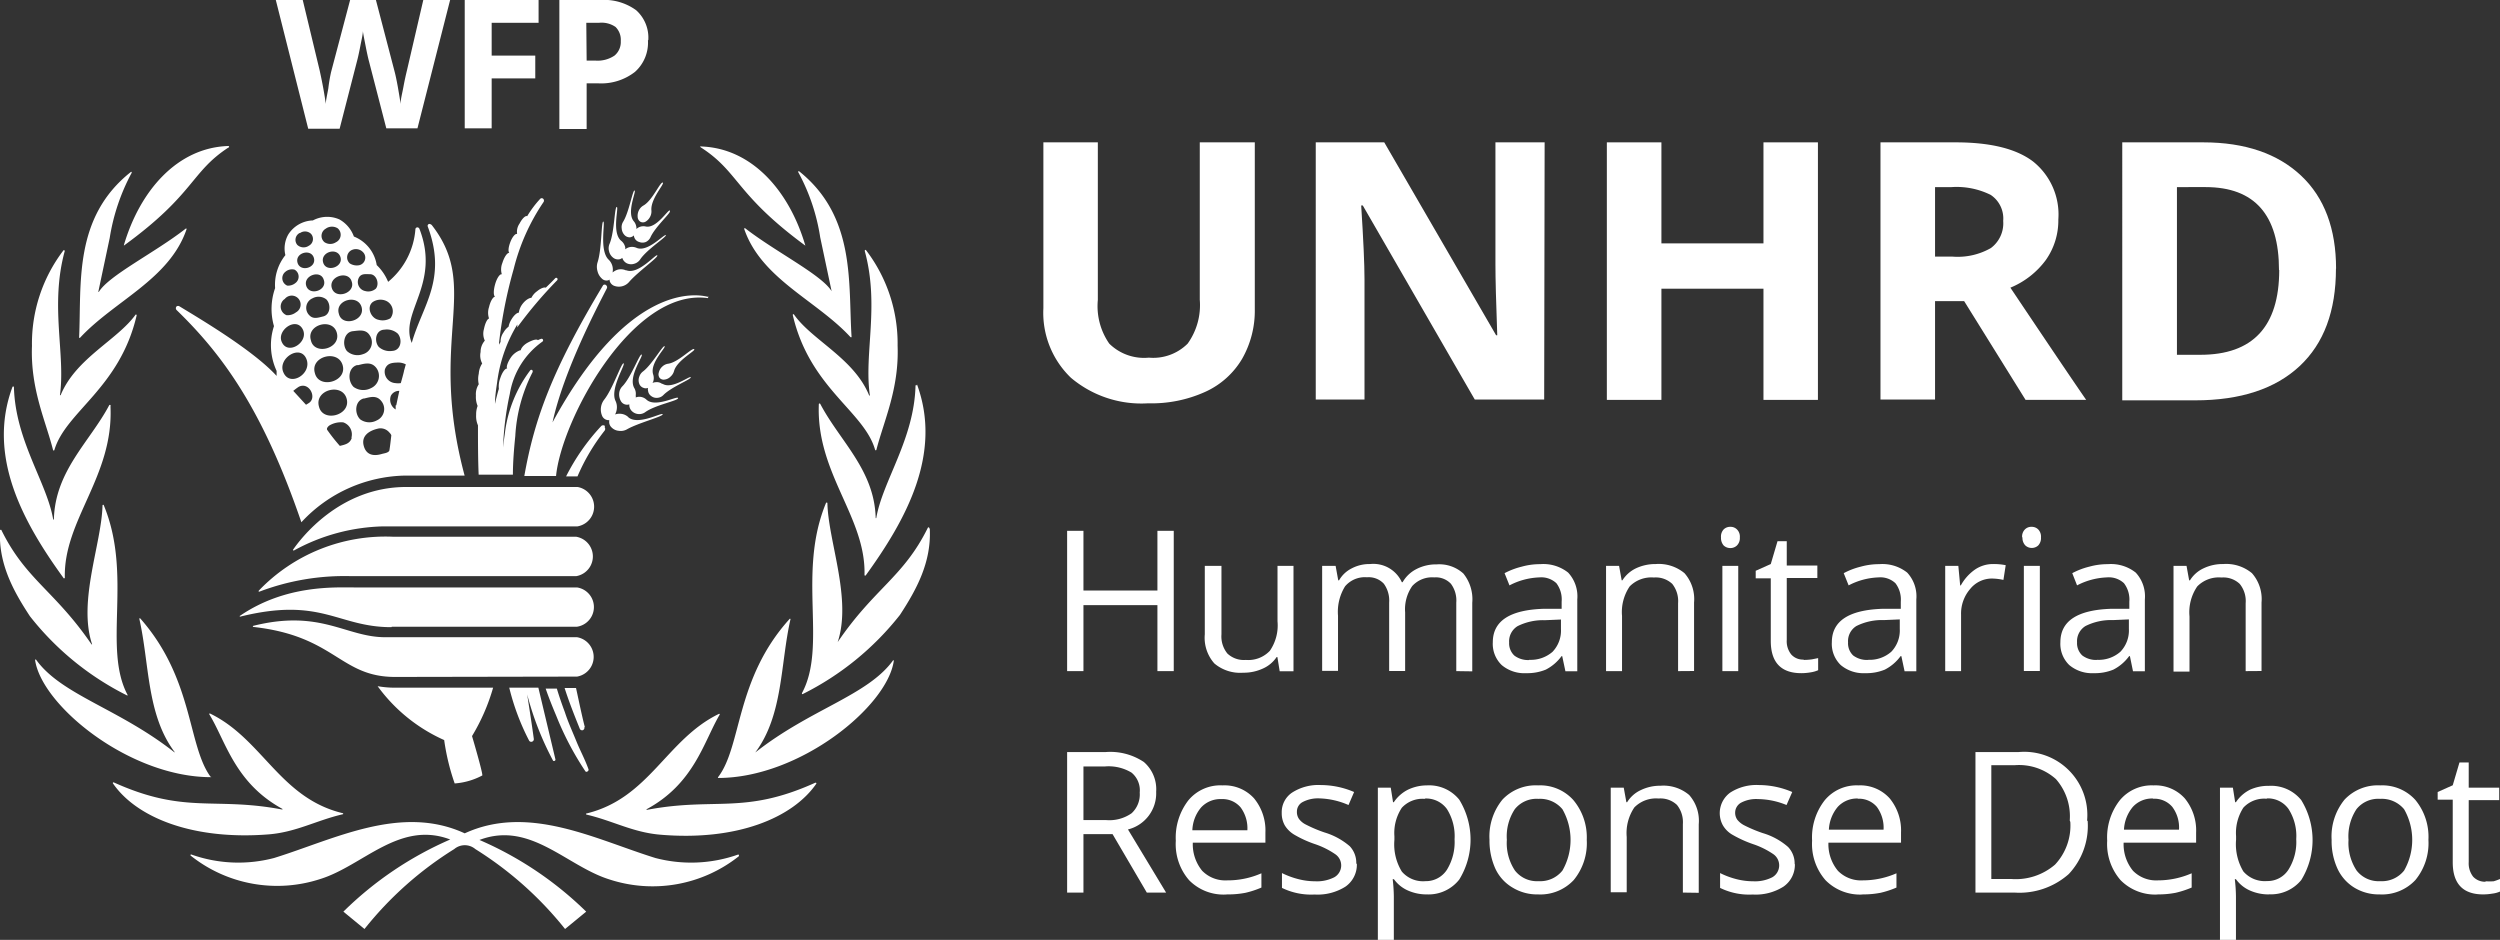 <svg xmlns="http://www.w3.org/2000/svg" xmlns:xlink="http://www.w3.org/1999/xlink" width="219" height="82.33" viewBox="0 0 219 82.33">
  <rect x="0" y="0" width="219" height="82.33" fill="#333333" stroke="none"/>
  <defs>
    <style>
      .cls-1 {
        fill: none;
      }

      .cls-2 {
        clip-path: url(#clip-path);
      }

      .cls-3 {
        fill: #fff;
      }
    </style>
    <clipPath id="clip-path" transform="translate(0 0)">
      <rect class="cls-1" width="219" height="82.33"/>
    </clipPath>
  </defs>
  <title>logo</title>
  <g id="Layer_2" data-name="Layer 2">
    <g id="background">
      <g class="cls-2">
        <path class="cls-3" d="M61.42,12.79c-.07,0-.09.1,0,.14,3.33,2.15,3,4.08,9.13,8.59,0,0,.06,0,0,0-1.4-4.79-4.68-8.55-9.15-8.69M70,15s-.12,0-.08.07a17.44,17.44,0,0,1,1.93,5.72l1,4.72s0,.05,0,0c-.87-1.44-4.92-3.45-7.58-5.52,0,0-.1,0-.08.06,1.5,4.39,6.35,6.26,9.32,9.49,0,0,.1,0,.09,0C74.29,24.82,75,19,70,15M78.63,30.3a13.46,13.46,0,0,0-2.77-8.39c0-.05-.12,0-.11.07,1.32,4.81-.08,9,.45,12.64,0,.05,0,.06-.07,0-1.33-3.24-5-4.82-6.57-7.06a.06.06,0,0,0-.11.05c1.49,6.39,6.26,8.42,7.21,11.8a.06.06,0,0,0,.11,0c.66-2.57,2-5.34,1.86-9.13m1.7,3.5a.07.07,0,0,0-.13,0c-.12,4.72-2.89,8.36-3.44,11.61,0,0-.05,0-.05,0-.1-4.22-3.15-6.76-4.85-10a.07.07,0,0,0-.13,0c-.25,6.1,4.15,9.9,4,15a.07.07,0,0,0,.12,0c3.47-4.8,6.74-10.61,4.47-16.74m1.08,12.6c0-.07-.1-.08-.13,0-2.13,4.31-4.68,5.28-7.89,10a0,0,0,0,1,0,0c1.26-3.79-.82-8.81-.9-12.17,0-.07-.1-.08-.13,0-2.54,6.16.14,12.49-2.1,16.64,0,.05,0,.11.07.08a25.09,25.09,0,0,0,8.52-6.94c1.45-2.22,2.75-4.6,2.61-7.53M78.24,57.84C76,60.94,71,62.1,66.16,65.92c0,0-.07,0,0,0,2.46-3.28,2.19-7.76,3.09-11.69a.05.05,0,0,0-.09,0C64.41,59.49,65,65.33,62.91,68.07a.05.05,0,0,0,0,.08c7.14,0,14.84-6.26,15.39-10.28,0,0-.06-.07-.1,0m-6.79,10.7c-6.26,2.83-8.78,1.23-14.77,2.38,0,0,0,0,0-.06,4.17-2.25,5-5.9,6.4-8.28a.05.05,0,0,0-.07-.07c-4.59,2.23-6.09,7.38-11.59,8.72-.06,0-.06.08,0,.1,2.31.54,4.06,1.56,6.47,1.76,6.71.57,11.6-1.48,13.66-4.47a.06.06,0,0,0-.08-.08M20,12.79c-4.46.14-7.74,3.9-9.15,8.69,0,0,0,.05.05,0C17.05,17,16.71,15.08,20,12.93a.07.07,0,0,0,0-.14m-3.76,7.26c-2.65,2.07-6.71,4.08-7.58,5.52,0,0-.06,0-.05,0l1-4.72a17.91,17.91,0,0,1,1.93-5.72s0-.11-.07-.07c-5.06,4-4.32,9.78-4.54,14.52a.06.06,0,0,0,.09,0c3-3.23,7.82-5.1,9.32-9.49,0-.06,0-.1-.08-.06m-4.38,7.53c-1.61,2.24-5.24,3.82-6.57,7.06,0,0-.07,0-.06,0C5.75,31,4.36,26.79,5.67,22c0-.07-.07-.12-.11-.07A13.45,13.45,0,0,0,2.8,30.3C2.66,34.09,4,36.86,4.65,39.43a.06.06,0,0,0,.11,0c1-3.38,5.72-5.41,7.21-11.8,0-.07-.06-.11-.11-.05M9.69,35.51a.07.07,0,0,0-.13,0c-1.7,3.2-4.74,5.74-4.84,10,0,0,0,0-.06,0-.55-3.25-3.32-6.89-3.44-11.61a.07.07,0,0,0-.13,0c-2.27,6.13,1,11.94,4.48,16.74,0,.05.11,0,.11,0-.14-5.08,4.27-8.88,4-15m1.52,25.28c-2.24-4.15.44-10.48-2.1-16.64a.06.06,0,0,0-.12,0c-.08,3.36-2.17,8.38-.91,12.17,0,0,0,0-.05,0-3.21-4.7-5.76-5.67-7.89-10,0-.06-.13-.05-.13,0-.14,2.93,1.16,5.31,2.62,7.53a25,25,0,0,0,8.51,6.94s.09,0,.07-.08m7.3,7.28c-2.09-2.74-1.49-8.58-6.2-13.93a.06.06,0,0,0-.1,0c.9,3.93.63,8.41,3.1,11.69,0,0,0,.06-.05,0-4.86-3.82-9.86-5-12.08-8.08a.06.06,0,0,0-.1,0c.56,4,8.26,10.27,15.39,10.28,0,0,.07-.05,0-.08M30,71.23c-5.49-1.34-7-6.49-11.59-8.72a.05.05,0,0,0-.07.07c1.45,2.38,2.23,6,6.4,8.28a0,0,0,1,1,0,.06c-6-1.15-8.5.45-14.77-2.38a.06.06,0,0,0-.08.08c2.06,3,7,5,13.66,4.47,2.41-.2,4.16-1.22,6.47-1.76.06,0,.06-.09,0-.1m34.66,3.62a12.32,12.32,0,0,1-7.27.31c-5.25-1.63-11.09-4.74-16.7-2.16-5.6-2.58-11.44.53-16.7,2.16a12.29,12.29,0,0,1-7.26-.31.06.06,0,0,0-.05.1A12.15,12.15,0,0,0,28.06,77c3.75-1.17,6.93-5.15,11.38-3.46a30.76,30.76,0,0,0-9.36,6.32l1.85,1.52a30.83,30.83,0,0,1,7.86-7,1.43,1.43,0,0,1,1.85,0,31.17,31.17,0,0,1,7.86,7l1.85-1.52A30.81,30.81,0,0,0,42,73.58c4.45-1.69,7.63,2.29,11.39,3.46A12.15,12.15,0,0,0,64.73,75s0-.12,0-.1M43.2,60.24H34.66a8.56,8.56,0,0,1-1.58-.13h0a14.51,14.51,0,0,0,5.83,4.72,19.74,19.74,0,0,0,.92,3.8,6.08,6.08,0,0,0,2.42-.7c.06-.2-.9-3.45-.9-3.45a17.43,17.43,0,0,0,1.85-4.25M58.08,16c-.22-.16-.9,1.54-1.71,2a1,1,0,0,0-.4.42,1.07,1.07,0,0,0-.11.59.52.52,0,0,0,.23.41.47.47,0,0,0,.46,0,1.05,1.05,0,0,0,.4-.43,1,1,0,0,0,.11-.59c-.06-1,1.17-2.3,1-2.39m.62,2.43c-.13-.14-1.17,1.61-2.12,1.4a.9.9,0,0,0-.81.22s0-.08,0-.13a1,1,0,0,0-.24-.56c-.64-.78.25-2.62.08-2.68s-.48,1.89-1,2.73a.89.89,0,0,0-.13.59.93.93,0,0,0,.24.57.62.62,0,0,0,.48.21.58.58,0,0,0,.35-.17.57.57,0,0,0,.06.24.63.63,0,0,0,.41.34.77.77,0,0,0,.57,0,.86.86,0,0,0,.41-.41c.41-.92,1.83-2.17,1.7-2.3m-.35,2.12c-.12-.17-1.58,1.53-2.57,1.1a1,1,0,0,0-.65-.05,1,1,0,0,0-.34.18,1,1,0,0,0,0-.18,1,1,0,0,0-.37-.58c-.83-.73-.17-2.93-.37-2.95s-.2,2.17-.62,3.2a1,1,0,0,0-.06.67,1,1,0,0,0,.37.58.68.68,0,0,0,.56.13.51.51,0,0,0,.23-.12v0a.8.8,0,0,0,.39.47.88.88,0,0,0,.64.05.94.94,0,0,0,.53-.37c.61-.92,2.38-2,2.27-2.17m-3.52,3.11a1.08,1.08,0,0,0-.7-.06,1.36,1.36,0,0,0-.46.25,1.23,1.23,0,0,0,0-.5,1.21,1.21,0,0,0-.36-.64c-.82-.82-.26-3.29-.45-3.32s-.12,2.43-.51,3.59a1.34,1.34,0,0,0,0,.75,1.27,1.27,0,0,0,.38.65.57.57,0,0,0,.54.16.37.37,0,0,0,.14-.07v.09a.66.66,0,0,0,.38.45,1.18,1.18,0,0,0,1.32-.32c.77-.9,2.59-2.17,2.48-2.34s-1.64,1.71-2.7,1.31m-9.57,5a37.52,37.52,0,0,1,3.5-4.13.14.14,0,0,0,0-.18.12.12,0,0,0-.17,0c-.27.29-.55.56-.83.83-.13-.06-.45.05-.76.31a1.55,1.55,0,0,0-.5.58c-.16,0-.47.15-.75.5a1.6,1.6,0,0,0-.35.8c-.17,0-.43.23-.64.58a1.88,1.88,0,0,0-.26.65,1.59,1.59,0,0,0-.44.5,1.37,1.37,0,0,0-.26.84,1.12,1.12,0,0,0-.13.24,1.36,1.36,0,0,1,0-.2A40.17,40.17,0,0,1,45,23.56a18.24,18.24,0,0,1,2.6-5.84h0a.23.23,0,0,0,0-.29.19.19,0,0,0-.29,0,9.14,9.14,0,0,0-1.13,1.51c-.14-.08-.44.2-.67.65a1.25,1.25,0,0,0-.21.91h0c-.15-.07-.43.26-.6.72s-.2.81-.08.94,0,0,0,0c-.16-.06-.44.32-.61.87a1.51,1.51,0,0,0-.05,1s0,0,0,0c-.17-.06-.44.34-.59.88s-.15,1,0,1.08c-.17,0-.41.38-.53.91a1.55,1.55,0,0,0,0,1c-.17.05-.35.44-.45.94a1.45,1.45,0,0,0,.08,1,1.49,1.49,0,0,0-.37,1,1.48,1.48,0,0,0,.14,1,1.83,1.83,0,0,0-.3.9,2,2,0,0,0,0,.92,1.6,1.6,0,0,0-.25,1,2,2,0,0,0,.15.9,2.11,2.11,0,0,0-.13.78,2,2,0,0,0,.16.92c0,1.41,0,2.91.06,4.32h3c0-1.1.1-2.3.21-3.39a13.9,13.9,0,0,1,1.5-5.56h0a.19.19,0,0,0,0-.19.12.12,0,0,0-.19,0,11.4,11.4,0,0,0-2.23,5.58c-.06.4-.11.79-.15,1.18a25.93,25.93,0,0,1,.59-4.7,7,7,0,0,1,2.85-4.57.14.14,0,0,0,.06-.16.13.13,0,0,0-.16-.09,1.48,1.48,0,0,0-.29.12c-.11-.13-.5,0-.9.22s-.63.56-.6.72,0,0,0,0,0,0,0-.05-.53.14-.85.6-.46.93-.32,1,0,0,0,0c-.17-.07-.46.31-.63.85a2,2,0,0,0-.12.92,0,0,0,0,1,0,0c-.13.43-.24.87-.34,1.32,0-.63.1-1.27.19-1.89a12.85,12.85,0,0,1,1.77-5.07M53,37.32a.24.24,0,0,0-.33,0,19,19,0,0,0-3.08,4.41h1a17.78,17.78,0,0,1,2.37-4h0a.26.26,0,0,0,0-.32m-1.4,30h0c-.31-.88-.74-1.66-1.08-2.5s-.72-1.66-1-2.53c-.24-.64-.5-1.38-.7-2.06H47.8c.27.79.61,1.63.93,2.39a26.27,26.27,0,0,0,2.56,4.87.13.13,0,0,0,.17,0,.17.17,0,0,0,.09-.21m-.32-3.68c-.26-1-.53-2.33-.77-3.42h-1c.37,1.17.88,2.46,1.33,3.57a.22.22,0,0,0,.25.13.23.23,0,0,0,.15-.28M48.65,66.5l-1.49-6.26H44.61a20.64,20.64,0,0,0,1.73,4.62.21.21,0,0,0,.23.12.23.23,0,0,0,.19-.27c-.18-1.32-.38-2.6-.58-3.88a26.39,26.39,0,0,0,2.25,5.77.1.1,0,0,0,.13.06.12.12,0,0,0,.09-.16M62,26c-.94-.24-6.91-1.3-13.6,11,1-4.58,3.94-10.13,4.76-11.74h0a.22.22,0,0,0-.06-.27.18.18,0,0,0-.27,0c-4.43,7.38-6,11.63-6.9,16.71h2.78c.47-4.9,6.66-16.45,13.25-15.59h0a.05.05,0,0,0,.07-.05.08.08,0,0,0,0-.1M37.78,19.7a.2.2,0,0,0-.2-.08.17.17,0,0,0-.11.22c1.73,4.65-.48,6.93-1.4,10.2-1.11-2.65,2.56-5.14.67-10a.2.2,0,0,0-.15-.12.17.17,0,0,0-.2.16A6.61,6.61,0,0,1,34,24.69a4.32,4.32,0,0,0-1-1.47,3.22,3.22,0,0,0-2-2.5,2.81,2.81,0,0,0-1.27-1.5,2.65,2.65,0,0,0-2.32.09,2.65,2.65,0,0,0-2.15,1.22A2.48,2.48,0,0,0,25,22.35a4.15,4.15,0,0,0-.9,2.89A5.47,5.47,0,0,0,24,28.57a5.37,5.37,0,0,0,.23,3.92c0,.15,0,.3,0,.44-2.05-2.25-6.71-5-8.5-6.09a.23.23,0,0,0-.26,0,.23.23,0,0,0,0,.32c4,3.88,7.53,8.66,10.93,18.59a12.68,12.68,0,0,1,9.15-4.09H40.7c-3.25-12.11,1.48-16.44-2.92-22m-2.93,9.57c.43.53.27,1.47-.49,1.51a1.44,1.44,0,0,1-1.18-.35c-.43-.51-.27-1.49.49-1.51a1.43,1.43,0,0,1,1.18.35m-1.09-2.9a1,1,0,0,1,.44,1.55,1.34,1.34,0,0,1-1.06.13c-.64-.13-1.06-1.1-.49-1.55a1.22,1.22,0,0,1,1.11-.13m-2.83,2.68c.56-.06,1.14-.19,1.48.4a1.08,1.08,0,0,1-.63,1.62,1.36,1.36,0,0,1-1.39-.28c-.45-.55-.27-1.67.54-1.74m-1.25-1.54c-.35-1.2,1.69-1.74,2-.55s-1.74,1.75-2,.55m2.73-3.45c.57,0,.85.84.52,1.26a1,1,0,0,1-.92.22.81.81,0,0,1-.52-1.26c.22-.29.6-.22.92-.22M30.9,21.87a.85.85,0,0,1,.88.2.68.68,0,0,1-.3,1.16,1.13,1.13,0,0,1-.83-.15.71.71,0,0,1,.25-1.21m-.09,2.8c.35,1-1.42,1.6-1.74.57s1.45-1.6,1.74-.57M28.31,23c-.27-.91,1.22-1.38,1.51-.49s-1.25,1.39-1.51.49m0,4.72c-.42.1-.86.27-1.21-.1a.91.91,0,0,1,.28-1.49,1.1,1.1,0,0,1,1.21.1c.41.42.37,1.33-.28,1.49M28.58,20a.94.94,0,0,1,1,0,.73.73,0,0,1-.15,1.22.91.91,0,0,1-1,0,.72.72,0,0,1,.13-1.2m-.2,4.49c.34.92-1.23,1.45-1.53.54s1.26-1.46,1.53-.54M26.06,23c-.23-.86,1.21-1.26,1.44-.39s-1.21,1.26-1.44.39m.23-2.59a.76.76,0,0,1,.95.07.67.67,0,0,1-.19,1.05.81.81,0,0,1-1-.07.68.68,0,0,1,.2-1.05M25,23.81a.89.89,0,0,1,.8-.19.7.7,0,0,1,.07,1.18,1,1,0,0,1-.71.22A.71.71,0,0,1,25,23.81m-.07,2.4a.78.78,0,1,1,1,1.15,1.2,1.2,0,0,1-.83.25.81.81,0,0,1-.19-1.4m1.59,2.6c.63,1.12-1.27,2.37-1.81,1.16-.48-1,1.2-2.24,1.81-1.16m-1.67,3.82c-.55-1.2,1.44-2.51,2-1.21s-1.43,2.53-2,1.21M27,35.34c-.12.07-.16.11-.2.11l-1.11-1.21a5.21,5.21,0,0,1,.47-.35c.92-.5,1.68,1,.84,1.45m.23-5.55c-.4-1.36,1.92-2,2.28-.62s-2,2-2.28.62m.35,2.88c-.42-1.46,2.05-2.1,2.44-.66s-2.1,2.11-2.44.66m.36,2.94c-.41-1.47,2.05-2.11,2.43-.67s-2.09,2.11-2.43.67m2.88,2.73c-.15.52-.59.61-1.05.72a16,16,0,0,1-1.12-1.42.31.31,0,0,1,0-.13.62.62,0,0,1,.26-.27A2,2,0,0,1,30.07,37a1.11,1.11,0,0,1,.71,1.36M31.32,32c.58-.14,1.18-.35,1.63.21A1.17,1.17,0,0,1,32.5,34a1.46,1.46,0,0,1-1.52-.1c-.55-.53-.51-1.73.34-1.93m.54,2.95c.55-.13,1.12-.33,1.54.21A1.09,1.09,0,0,1,33,36.83a1.36,1.36,0,0,1-1.44-.09c-.53-.5-.49-1.64.32-1.84m2.24,4.49c0,.26-.41.31-.65.37-.71.22-1.39.13-1.61-.72s.46-1.3,1.2-1.48a1,1,0,0,1,1.05.33.71.71,0,0,1,.17.24s-.11,1-.16,1.26m.54-3.88c0,.13,0,.24,0,.36a1,1,0,0,1-.42-1.2.8.8,0,0,1,.74-.43l-.27,1.27m.7-3.13c0,.14-.3,1.18-.3,1.18a1.59,1.59,0,0,1-.48,0,1,1,0,0,1-.91-1.21c.19-.52.58-.57,1.07-.59a1.43,1.43,0,0,1,.76.16s-.07.24-.14.5m25.41-1.82c-.14-.22-1.37,1.13-2.28,1.26a.93.93,0,0,0-.52.25,1,1,0,0,0-.31.53.52.52,0,0,0,.07.46.47.47,0,0,0,.44.15.86.86,0,0,0,.52-.26,1,1,0,0,0,.31-.5c.27-.93,1.88-1.75,1.77-1.89M58,33.63a.77.77,0,0,0-.56-.15.68.68,0,0,0-.28.07l.06-.12a1,1,0,0,0,0-.62c-.33-1,1.14-2.36,1-2.48s-1.1,1.6-1.88,2.2A.93.93,0,0,0,56,33a.87.87,0,0,0,0,.62.59.59,0,0,0,.38.36.53.53,0,0,0,.39,0,.47.47,0,0,0,0,.24.64.64,0,0,0,.27.47.76.76,0,0,0,.55.16.81.81,0,0,0,.53-.25c.71-.72,2.46-1.38,2.39-1.55s-1.65,1.1-2.47.57m-1.38,1.42a.92.92,0,0,0-.59-.28.82.82,0,0,0-.38.06.77.77,0,0,0,0-.19,1,1,0,0,0-.14-.66c-.53-1,.84-2.81.66-2.91s-.92,2-1.69,2.78a1,1,0,0,0-.28.61,1.19,1.19,0,0,0,.14.67.62.62,0,0,0,.75.3s0,0,0,0a.74.74,0,0,0,.2.57.91.91,0,0,0,.58.28.89.89,0,0,0,.62-.17c.89-.64,2.92-1,2.87-1.23s-2,.88-2.78.13m-1.58,1.54a1.09,1.09,0,0,0-.64-.29,1.12,1.12,0,0,0-.52.06,1.37,1.37,0,0,0,.15-.47,1.27,1.27,0,0,0-.12-.74c-.48-1.06.9-3.17.72-3.27s-.95,2.24-1.71,3.19a1.41,1.41,0,0,0-.16,1.44.63.63,0,0,0,.46.34.39.39,0,0,0,.15,0l0,.08a.66.66,0,0,0,.21.57,1,1,0,0,0,.63.29,1.1,1.1,0,0,0,.71-.13c1-.57,3.17-1.12,3.13-1.32s-2.13,1-3,.27M33.61,46.11a17,17,0,0,0-7.89,2.13,0,0,0,0,1-.06-.07c.64-.93,4.05-5.51,9.93-5.51h15a1.75,1.75,0,0,1,0,3.45Zm1,13.19c-4.84,0-5.23-3.58-12.41-4.38a.05.05,0,0,1,0-.1c5.9-1.47,8.1,1,11.54,1H50.55a1.75,1.75,0,0,1,0,3.45Zm-.33-4.36c-4.72,0-6.1-2.69-13.25-.92,0,0-.08-.05,0-.08,4-2.73,8.32-2.48,10.07-2.48H50.55a1.74,1.74,0,0,1,0,3.44l-16.22,0m-3.61-4.43a21,21,0,0,0-8,1.36c-.05,0-.09,0-.05-.09a15.36,15.36,0,0,1,11.81-4.72h16a1.75,1.75,0,0,1,0,3.45Zm5.85-39.23H33.84L32.32,5.36c-.06-.22-.16-.65-.29-1.32s-.22-1.1-.24-1.32c0,.27-.11.72-.23,1.34s-.22,1.05-.29,1.31l-1.52,5.91H27L24.16,0h2.36L28,6.16c.25,1.13.43,2.12.54,2.95,0-.29.11-.75.22-1.36A14.13,14.13,0,0,1,29,6.32L30.67,0h2.26l1.65,6.32q.11.42.27,1.29c.1.59.19,1.08.24,1.5,0-.4.14-.9.25-1.5s.22-1.08.31-1.45L37.08,0h2.35Zm6.5,0H40.71V0h6.47V2H43.07V4.87h3.82v2H43.07ZM56.76,3.52A3.43,3.43,0,0,1,55.62,6.3a4.81,4.81,0,0,1-3.23,1h-1v4H49V0h3.6a4.78,4.78,0,0,1,3.12.89,3.22,3.22,0,0,1,1.07,2.63m-5.4,1.79h.79a2.64,2.64,0,0,0,1.65-.44,1.54,1.54,0,0,0,.55-1.27,1.58,1.58,0,0,0-.46-1.24A2.15,2.15,0,0,0,52.45,2H51.36Z" transform="translate(0 0)"/>
        <path class="cls-3" d="M109.92,12.47v14.6a8.49,8.49,0,0,1-1.12,4.38,7.2,7.2,0,0,1-3.23,2.88,11.41,11.41,0,0,1-5,1,9.56,9.56,0,0,1-6.76-2.24A7.89,7.89,0,0,1,91.4,27V12.47h4.77V26.28a5.75,5.75,0,0,0,1,3.82,4.34,4.34,0,0,0,3.47,1.23,4.27,4.27,0,0,0,3.4-1.23,5.79,5.79,0,0,0,1.06-3.85V12.47Z" transform="translate(0 0)"/>
        <path class="cls-3" d="M135.27,35h-6.08L119.38,18h-.14q.29,4.52.29,6.44V35h-4.27V12.47h6l9.8,16.9h.1Q131,25,131,23.15V12.47h4.31Z" transform="translate(0 0)"/>
        <polygon class="cls-3" points="159.25 35.03 154.48 35.03 154.48 25.29 145.54 25.29 145.54 35.03 140.76 35.03 140.76 12.47 145.54 12.47 145.54 21.32 154.48 21.32 154.48 12.47 159.25 12.47 159.25 35.03"/>
        <path class="cls-3" d="M169.51,26.38V35h-4.78V12.47h6.57c3.07,0,5.33.56,6.8,1.68a5.94,5.94,0,0,1,2.21,5.08,6,6,0,0,1-1.09,3.54,7.3,7.3,0,0,1-3.11,2.43q5.1,7.61,6.64,9.83h-5.31l-5.38-8.65Zm0-3.9h1.54a5.85,5.85,0,0,0,3.35-.75,2.7,2.7,0,0,0,1.08-2.38,2.48,2.48,0,0,0-1.1-2.28,6.72,6.72,0,0,0-3.42-.68h-1.45Z" transform="translate(0 0)"/>
        <path class="cls-3" d="M204.63,23.53c0,3.72-1.06,6.56-3.18,8.54s-5.16,3-9.15,3h-6.39V12.47H193c3.69,0,6.54,1,8.58,2.92s3.06,4.66,3.06,8.14m-5,.13q0-7.26-6.42-7.27H190.7V31.08h2.05q6.9,0,6.91-7.42" transform="translate(0 0)"/>
        <polygon class="cls-3" points="102.82 58.79 101.39 58.79 101.39 53.01 94.91 53.01 94.91 58.79 93.48 58.79 93.48 46.5 94.91 46.5 94.91 51.73 101.39 51.73 101.39 46.5 102.82 46.5 102.82 58.79"/>
        <path class="cls-3" d="M107,49.57v6a2.37,2.37,0,0,0,.52,1.68,2.1,2.1,0,0,0,1.61.56,2.6,2.6,0,0,0,2.11-.8,3.93,3.93,0,0,0,.67-2.58V49.57h1.4V58.8H112.1l-.2-1.24h-.07a2.8,2.8,0,0,1-1.19,1,4,4,0,0,1-1.74.37,3.5,3.5,0,0,1-2.52-.81,3.38,3.38,0,0,1-.84-2.55v-6Z" transform="translate(0 0)"/>
        <path class="cls-3" d="M127.57,58.79v-6a2.44,2.44,0,0,0-.47-1.65,1.81,1.81,0,0,0-1.46-.56,2.35,2.35,0,0,0-1.93.76,3.55,3.55,0,0,0-.62,2.3v5.14h-1.4v-6a2.5,2.5,0,0,0-.47-1.65,1.81,1.81,0,0,0-1.47-.56,2.27,2.27,0,0,0-1.92.79,4.23,4.23,0,0,0-.62,2.58v4.83h-1.39V49.57H117l.23,1.27h.07a2.62,2.62,0,0,1,1.11-1.05,3.33,3.33,0,0,1,1.61-.38A2.74,2.74,0,0,1,122.8,51h.07a2.91,2.91,0,0,1,1.19-1.14,3.75,3.75,0,0,1,1.79-.42,3.14,3.14,0,0,1,2.34.8,3.59,3.59,0,0,1,.78,2.57v6Z" transform="translate(0 0)"/>
        <path class="cls-3" d="M137.13,58.8l-.28-1.32h-.06a3.92,3.92,0,0,1-1.38,1.18,4.28,4.28,0,0,1-1.71.31,3.08,3.08,0,0,1-2.15-.71,2.57,2.57,0,0,1-.78-2q0-2.79,4.47-2.93l1.56,0V52.7a2.36,2.36,0,0,0-.46-1.61,1.94,1.94,0,0,0-1.5-.51,6.08,6.08,0,0,0-2.61.7l-.43-1.07a6.56,6.56,0,0,1,1.5-.57,6,6,0,0,1,1.63-.22,3.49,3.49,0,0,1,2.44.74,3.06,3.06,0,0,1,.8,2.35V58.8Zm-3.15-1A2.89,2.89,0,0,0,136,57.1a2.69,2.69,0,0,0,.74-2v-.83l-1.4.06a5,5,0,0,0-2.4.52,1.56,1.56,0,0,0-.74,1.43,1.47,1.47,0,0,0,.46,1.15,2,2,0,0,0,1.29.39" transform="translate(0 0)"/>
        <path class="cls-3" d="M147,58.79V52.84a2.42,2.42,0,0,0-.51-1.69,2.1,2.1,0,0,0-1.61-.56,2.66,2.66,0,0,0-2.12.78,4,4,0,0,0-.67,2.59v4.83h-1.4V49.57h1.14l.23,1.27h.06a2.88,2.88,0,0,1,1.2-1.06,4,4,0,0,1,1.73-.37,3.53,3.53,0,0,1,2.51.8,3.43,3.43,0,0,1,.84,2.57v6Z" transform="translate(0 0)"/>
        <path class="cls-3" d="M150.76,47.08a.92.92,0,0,1,.23-.7.8.8,0,0,1,.59-.23.78.78,0,0,1,.58.23.88.88,0,0,1,.25.7.91.91,0,0,1-.25.7.82.82,0,0,1-.58.23.84.84,0,0,1-.59-.23,1,1,0,0,1-.23-.7m1.51,11.71h-1.39V49.57h1.39Z" transform="translate(0 0)"/>
        <path class="cls-3" d="M158,57.81a5.55,5.55,0,0,0,.72-.05l.55-.11v1.06a2.49,2.49,0,0,1-.67.19,4.81,4.81,0,0,1-.8.07c-1.78,0-2.68-.94-2.68-2.83V50.66h-1.32V50l1.32-.59.59-2h.81v2.13h2.68v1.09h-2.68v5.43a1.84,1.84,0,0,0,.4,1.28,1.38,1.38,0,0,0,1.08.44" transform="translate(0 0)"/>
        <path class="cls-3" d="M166.84,58.8l-.28-1.32h-.07a3.92,3.92,0,0,1-1.38,1.18,4.25,4.25,0,0,1-1.71.31,3.1,3.1,0,0,1-2.15-.71,2.57,2.57,0,0,1-.78-2q0-2.79,4.47-2.93l1.57,0V52.7a2.36,2.36,0,0,0-.47-1.61,1.93,1.93,0,0,0-1.49-.51,6.08,6.08,0,0,0-2.61.7l-.43-1.07a6.31,6.31,0,0,1,1.49-.57,6,6,0,0,1,1.63-.22,3.49,3.49,0,0,1,2.44.74,3.06,3.06,0,0,1,.8,2.35V58.8Zm-3.16-1a2.87,2.87,0,0,0,2-.71,2.69,2.69,0,0,0,.74-2v-.83l-1.39.06a5,5,0,0,0-2.41.52,1.55,1.55,0,0,0-.73,1.43,1.46,1.46,0,0,0,.45,1.15,2,2,0,0,0,1.29.39" transform="translate(0 0)"/>
        <path class="cls-3" d="M174.59,49.41a5.39,5.39,0,0,1,1.11.1l-.2,1.29a5,5,0,0,0-1-.12,2.45,2.45,0,0,0-1.91.91,3.3,3.3,0,0,0-.8,2.26v4.94h-1.39V49.57h1.15l.16,1.71h.06A4.09,4.09,0,0,1,173,49.9a2.79,2.79,0,0,1,1.59-.49" transform="translate(0 0)"/>
        <path class="cls-3" d="M177.14,47.08a.88.88,0,0,1,.24-.7.78.78,0,0,1,.59-.23.79.79,0,0,1,.58.23.91.91,0,0,1,.24.7.94.94,0,0,1-.24.7A.83.83,0,0,1,178,48a.82.82,0,0,1-.59-.23.94.94,0,0,1-.24-.7m1.52,11.71h-1.4V49.57h1.4Z" transform="translate(0 0)"/>
        <path class="cls-3" d="M186.85,58.8l-.27-1.32h-.07a3.92,3.92,0,0,1-1.38,1.18,4.25,4.25,0,0,1-1.71.31,3.1,3.1,0,0,1-2.15-.71,2.57,2.57,0,0,1-.78-2q0-2.79,4.47-2.93l1.57,0V52.7a2.36,2.36,0,0,0-.47-1.61,1.94,1.94,0,0,0-1.5-.51,6.12,6.12,0,0,0-2.61.7l-.42-1.07a6.31,6.31,0,0,1,1.49-.57,6,6,0,0,1,1.63-.22,3.49,3.49,0,0,1,2.44.74,3.06,3.06,0,0,1,.8,2.35V58.8Zm-3.15-1a2.87,2.87,0,0,0,2.05-.71,2.69,2.69,0,0,0,.74-2v-.83l-1.39.06a5,5,0,0,0-2.41.52,1.56,1.56,0,0,0-.74,1.43,1.47,1.47,0,0,0,.46,1.15,2,2,0,0,0,1.29.39" transform="translate(0 0)"/>
        <path class="cls-3" d="M196.72,58.79V52.84a2.38,2.38,0,0,0-.52-1.69,2.09,2.09,0,0,0-1.6-.56,2.64,2.64,0,0,0-2.12.78A4,4,0,0,0,191.8,54v4.83h-1.4V49.57h1.14l.23,1.27h.07a2.76,2.76,0,0,1,1.2-1.06,3.87,3.87,0,0,1,1.72-.37,3.53,3.53,0,0,1,2.51.8,3.43,3.43,0,0,1,.84,2.57v6Z" transform="translate(0 0)"/>
        <path class="cls-3" d="M94.91,73.07v5.12H93.48V65.88h3.38a5.29,5.29,0,0,1,3.34.87,3.15,3.15,0,0,1,1.08,2.61,3.26,3.26,0,0,1-2.47,3.3l3.34,5.53h-1.69l-3-5.12Zm0-1.23h2a3.39,3.39,0,0,0,2.22-.6,2.24,2.24,0,0,0,.71-1.81,2,2,0,0,0-.72-1.75,3.89,3.89,0,0,0-2.31-.54H94.91Z" transform="translate(0 0)"/>
        <path class="cls-3" d="M107.39,78.36a4.22,4.22,0,0,1-3.22-1.25A4.81,4.81,0,0,1,103,73.65a5.34,5.34,0,0,1,1.1-3.54,3.64,3.64,0,0,1,3-1.31,3.49,3.49,0,0,1,2.75,1.13,4.42,4.42,0,0,1,1,3v.89h-6.36a3.65,3.65,0,0,0,.82,2.46,2.84,2.84,0,0,0,2.19.84,7.34,7.34,0,0,0,3-.62v1.25a8.15,8.15,0,0,1-1.4.46,8.06,8.06,0,0,1-1.6.14M107,70a2.3,2.3,0,0,0-1.78.73,3.27,3.27,0,0,0-.77,2h4.82a3.08,3.08,0,0,0-.59-2A2.08,2.08,0,0,0,107,70" transform="translate(0 0)"/>
        <path class="cls-3" d="M118.86,75.67a2.34,2.34,0,0,1-1,2,4.57,4.57,0,0,1-2.7.69,5.84,5.84,0,0,1-2.86-.58V76.48a7.15,7.15,0,0,0,1.43.53,5.88,5.88,0,0,0,1.47.19,3.34,3.34,0,0,0,1.68-.35,1.19,1.19,0,0,0,.12-2,7.23,7.23,0,0,0-1.82-.91,9.65,9.65,0,0,1-1.83-.84,2.41,2.41,0,0,1-.81-.81,2.16,2.16,0,0,1-.26-1.08,2.06,2.06,0,0,1,.91-1.78,4.26,4.26,0,0,1,2.52-.66,7.45,7.45,0,0,1,2.91.61l-.49,1.14a6.78,6.78,0,0,0-2.52-.58,2.88,2.88,0,0,0-1.5.32.94.94,0,0,0-.5.85,1.05,1.05,0,0,0,.19.64,1.67,1.67,0,0,0,.61.49,11.71,11.71,0,0,0,1.61.68,6.06,6.06,0,0,1,2.22,1.21,2.12,2.12,0,0,1,.57,1.52" transform="translate(0 0)"/>
        <path class="cls-3" d="M125,78.35a4,4,0,0,1-1.64-.33,3,3,0,0,1-1.25-1H122a14,14,0,0,1,.1,1.53v3.8h-1.4V69h1.13l.2,1.27h.07a3.24,3.24,0,0,1,1.25-1.1A3.87,3.87,0,0,1,125,68.8a3.39,3.39,0,0,1,2.83,1.25,6.68,6.68,0,0,1,0,7A3.42,3.42,0,0,1,125,78.35m-.2-8.37a2.47,2.47,0,0,0-2,.78,4,4,0,0,0-.65,2.5v.31a4.57,4.57,0,0,0,.65,2.78,2.45,2.45,0,0,0,2.07.84,2.19,2.19,0,0,0,1.88-1,4.63,4.63,0,0,0,.67-2.67,4.45,4.45,0,0,0-.67-2.65,2.25,2.25,0,0,0-1.91-.92" transform="translate(0 0)"/>
        <path class="cls-3" d="M139,73.57a5.09,5.09,0,0,1-1.14,3.52,4,4,0,0,1-3.14,1.26,4.1,4.1,0,0,1-2.19-.58A3.77,3.77,0,0,1,131,76.11a5.94,5.94,0,0,1-.52-2.54,5.1,5.1,0,0,1,1.13-3.52,4,4,0,0,1,3.13-1.25,3.9,3.9,0,0,1,3.08,1.28A5.08,5.08,0,0,1,139,73.57m-7,0a4.33,4.33,0,0,0,.71,2.69,2.44,2.44,0,0,0,2.07.93,2.48,2.48,0,0,0,2.09-.93,5.43,5.43,0,0,0,0-5.37,2.54,2.54,0,0,0-2.1-.91,2.44,2.44,0,0,0-2.07.9,4.32,4.32,0,0,0-.7,2.69" transform="translate(0 0)"/>
        <path class="cls-3" d="M147.42,78.19v-6a2.41,2.41,0,0,0-.52-1.68,2.1,2.1,0,0,0-1.61-.56,2.66,2.66,0,0,0-2.12.78,4,4,0,0,0-.67,2.59v4.84h-1.4V69h1.14l.23,1.27h.07a2.76,2.76,0,0,1,1.2-1.06,3.88,3.88,0,0,1,1.72-.38,3.49,3.49,0,0,1,2.51.81,3.41,3.41,0,0,1,.84,2.57v6Z" transform="translate(0 0)"/>
        <path class="cls-3" d="M157.23,75.67a2.32,2.32,0,0,1-1,2,4.55,4.55,0,0,1-2.69.69,5.79,5.79,0,0,1-2.86-.58V76.48a7.06,7.06,0,0,0,1.42.53,5.93,5.93,0,0,0,1.47.19,3.34,3.34,0,0,0,1.68-.35,1.2,1.2,0,0,0,.13-2,7.17,7.17,0,0,0-1.83-.91,10.3,10.3,0,0,1-1.83-.84,2.29,2.29,0,0,1-.8-.81,2.22,2.22,0,0,1,.65-2.86,4.24,4.24,0,0,1,2.52-.66,7.45,7.45,0,0,1,2.91.61l-.5,1.14A6.74,6.74,0,0,0,154,70a2.82,2.82,0,0,0-1.49.32,1,1,0,0,0-.51.85,1.05,1.05,0,0,0,.19.64,1.87,1.87,0,0,0,.61.49,12,12,0,0,0,1.62.68,5.92,5.92,0,0,1,2.21,1.21,2.09,2.09,0,0,1,.58,1.52" transform="translate(0 0)"/>
        <path class="cls-3" d="M163.15,78.36a4.24,4.24,0,0,1-3.23-1.25,4.81,4.81,0,0,1-1.18-3.46,5.28,5.28,0,0,1,1.1-3.54,3.62,3.62,0,0,1,2.95-1.31,3.47,3.47,0,0,1,2.74,1.13,4.42,4.42,0,0,1,1,3v.89h-6.36a3.65,3.65,0,0,0,.83,2.46,2.83,2.83,0,0,0,2.19.84,7.33,7.33,0,0,0,2.94-.62v1.25a8.15,8.15,0,0,1-1.4.46,8,8,0,0,1-1.59.14m-.38-8.4a2.29,2.29,0,0,0-1.77.73,3.34,3.34,0,0,0-.78,2H165a3.08,3.08,0,0,0-.59-2,2.06,2.06,0,0,0-1.68-.71" transform="translate(0 0)"/>
        <path class="cls-3" d="M182.88,71.92a6.16,6.16,0,0,1-1.66,4.65,6.52,6.52,0,0,1-4.76,1.62h-3.41V65.88h3.78a5.53,5.53,0,0,1,6,6m-1.52,0a4.93,4.93,0,0,0-1.21-3.63,4.84,4.84,0,0,0-3.59-1.22h-2.07V77h1.74a5.27,5.27,0,0,0,3.84-1.26A5,5,0,0,0,181.36,72" transform="translate(0 0)"/>
        <path class="cls-3" d="M189,78.36a4.26,4.26,0,0,1-3.23-1.25,4.81,4.81,0,0,1-1.18-3.46,5.28,5.28,0,0,1,1.1-3.54,3.62,3.62,0,0,1,2.95-1.31,3.47,3.47,0,0,1,2.74,1.13,4.42,4.42,0,0,1,1,3v.89h-6.35a3.65,3.65,0,0,0,.82,2.46,2.84,2.84,0,0,0,2.19.84,7.41,7.41,0,0,0,2.95-.62v1.25a8.53,8.53,0,0,1-1.41.46,8,8,0,0,1-1.59.14m-.38-8.4a2.29,2.29,0,0,0-1.77.73,3.34,3.34,0,0,0-.78,2h4.82a3,3,0,0,0-.59-2,2.06,2.06,0,0,0-1.68-.71" transform="translate(0 0)"/>
        <path class="cls-3" d="M198.76,78.35a4,4,0,0,1-1.64-.33,3,3,0,0,1-1.25-1h-.1a14,14,0,0,1,.1,1.53v3.8h-1.4V69h1.13l.2,1.27h.07a3.17,3.17,0,0,1,1.25-1.1,3.87,3.87,0,0,1,1.64-.33,3.39,3.39,0,0,1,2.83,1.25,6.68,6.68,0,0,1,0,7,3.42,3.42,0,0,1-2.82,1.25m-.2-8.37a2.49,2.49,0,0,0-2.05.78,4.07,4.07,0,0,0-.64,2.5v.31a4.65,4.65,0,0,0,.64,2.78,2.48,2.48,0,0,0,2.08.84,2.17,2.17,0,0,0,1.87-1,4.55,4.55,0,0,0,.68-2.67,4.38,4.38,0,0,0-.68-2.65,2.22,2.22,0,0,0-1.9-.92" transform="translate(0 0)"/>
        <path class="cls-3" d="M212.73,73.57a5.09,5.09,0,0,1-1.14,3.52,4,4,0,0,1-3.14,1.26,4.1,4.1,0,0,1-2.19-.58,3.83,3.83,0,0,1-1.49-1.66,5.79,5.79,0,0,1-.52-2.54,5.1,5.1,0,0,1,1.13-3.52,4,4,0,0,1,3.13-1.25,3.9,3.9,0,0,1,3.08,1.28,5.08,5.08,0,0,1,1.14,3.49m-7,0a4.4,4.4,0,0,0,.71,2.69,2.44,2.44,0,0,0,2.07.93,2.48,2.48,0,0,0,2.09-.93,5.43,5.43,0,0,0,0-5.37,2.54,2.54,0,0,0-2.1-.91,2.44,2.44,0,0,0-2.07.9,4.32,4.32,0,0,0-.7,2.69" transform="translate(0 0)"/>
        <path class="cls-3" d="M217.74,77.2a5.52,5.52,0,0,0,.71,0A5.43,5.43,0,0,0,219,77V78.1a2.32,2.32,0,0,1-.67.18,4.73,4.73,0,0,1-.8.07c-1.78,0-2.67-.94-2.67-2.81V70.05h-1.32v-.67l1.32-.59.59-2h.81V69h2.67v1.09h-2.67v5.43a1.9,1.9,0,0,0,.39,1.28,1.42,1.42,0,0,0,1.09.44" transform="translate(0 0)"/>
      </g>
    </g>
  </g>
</svg>
